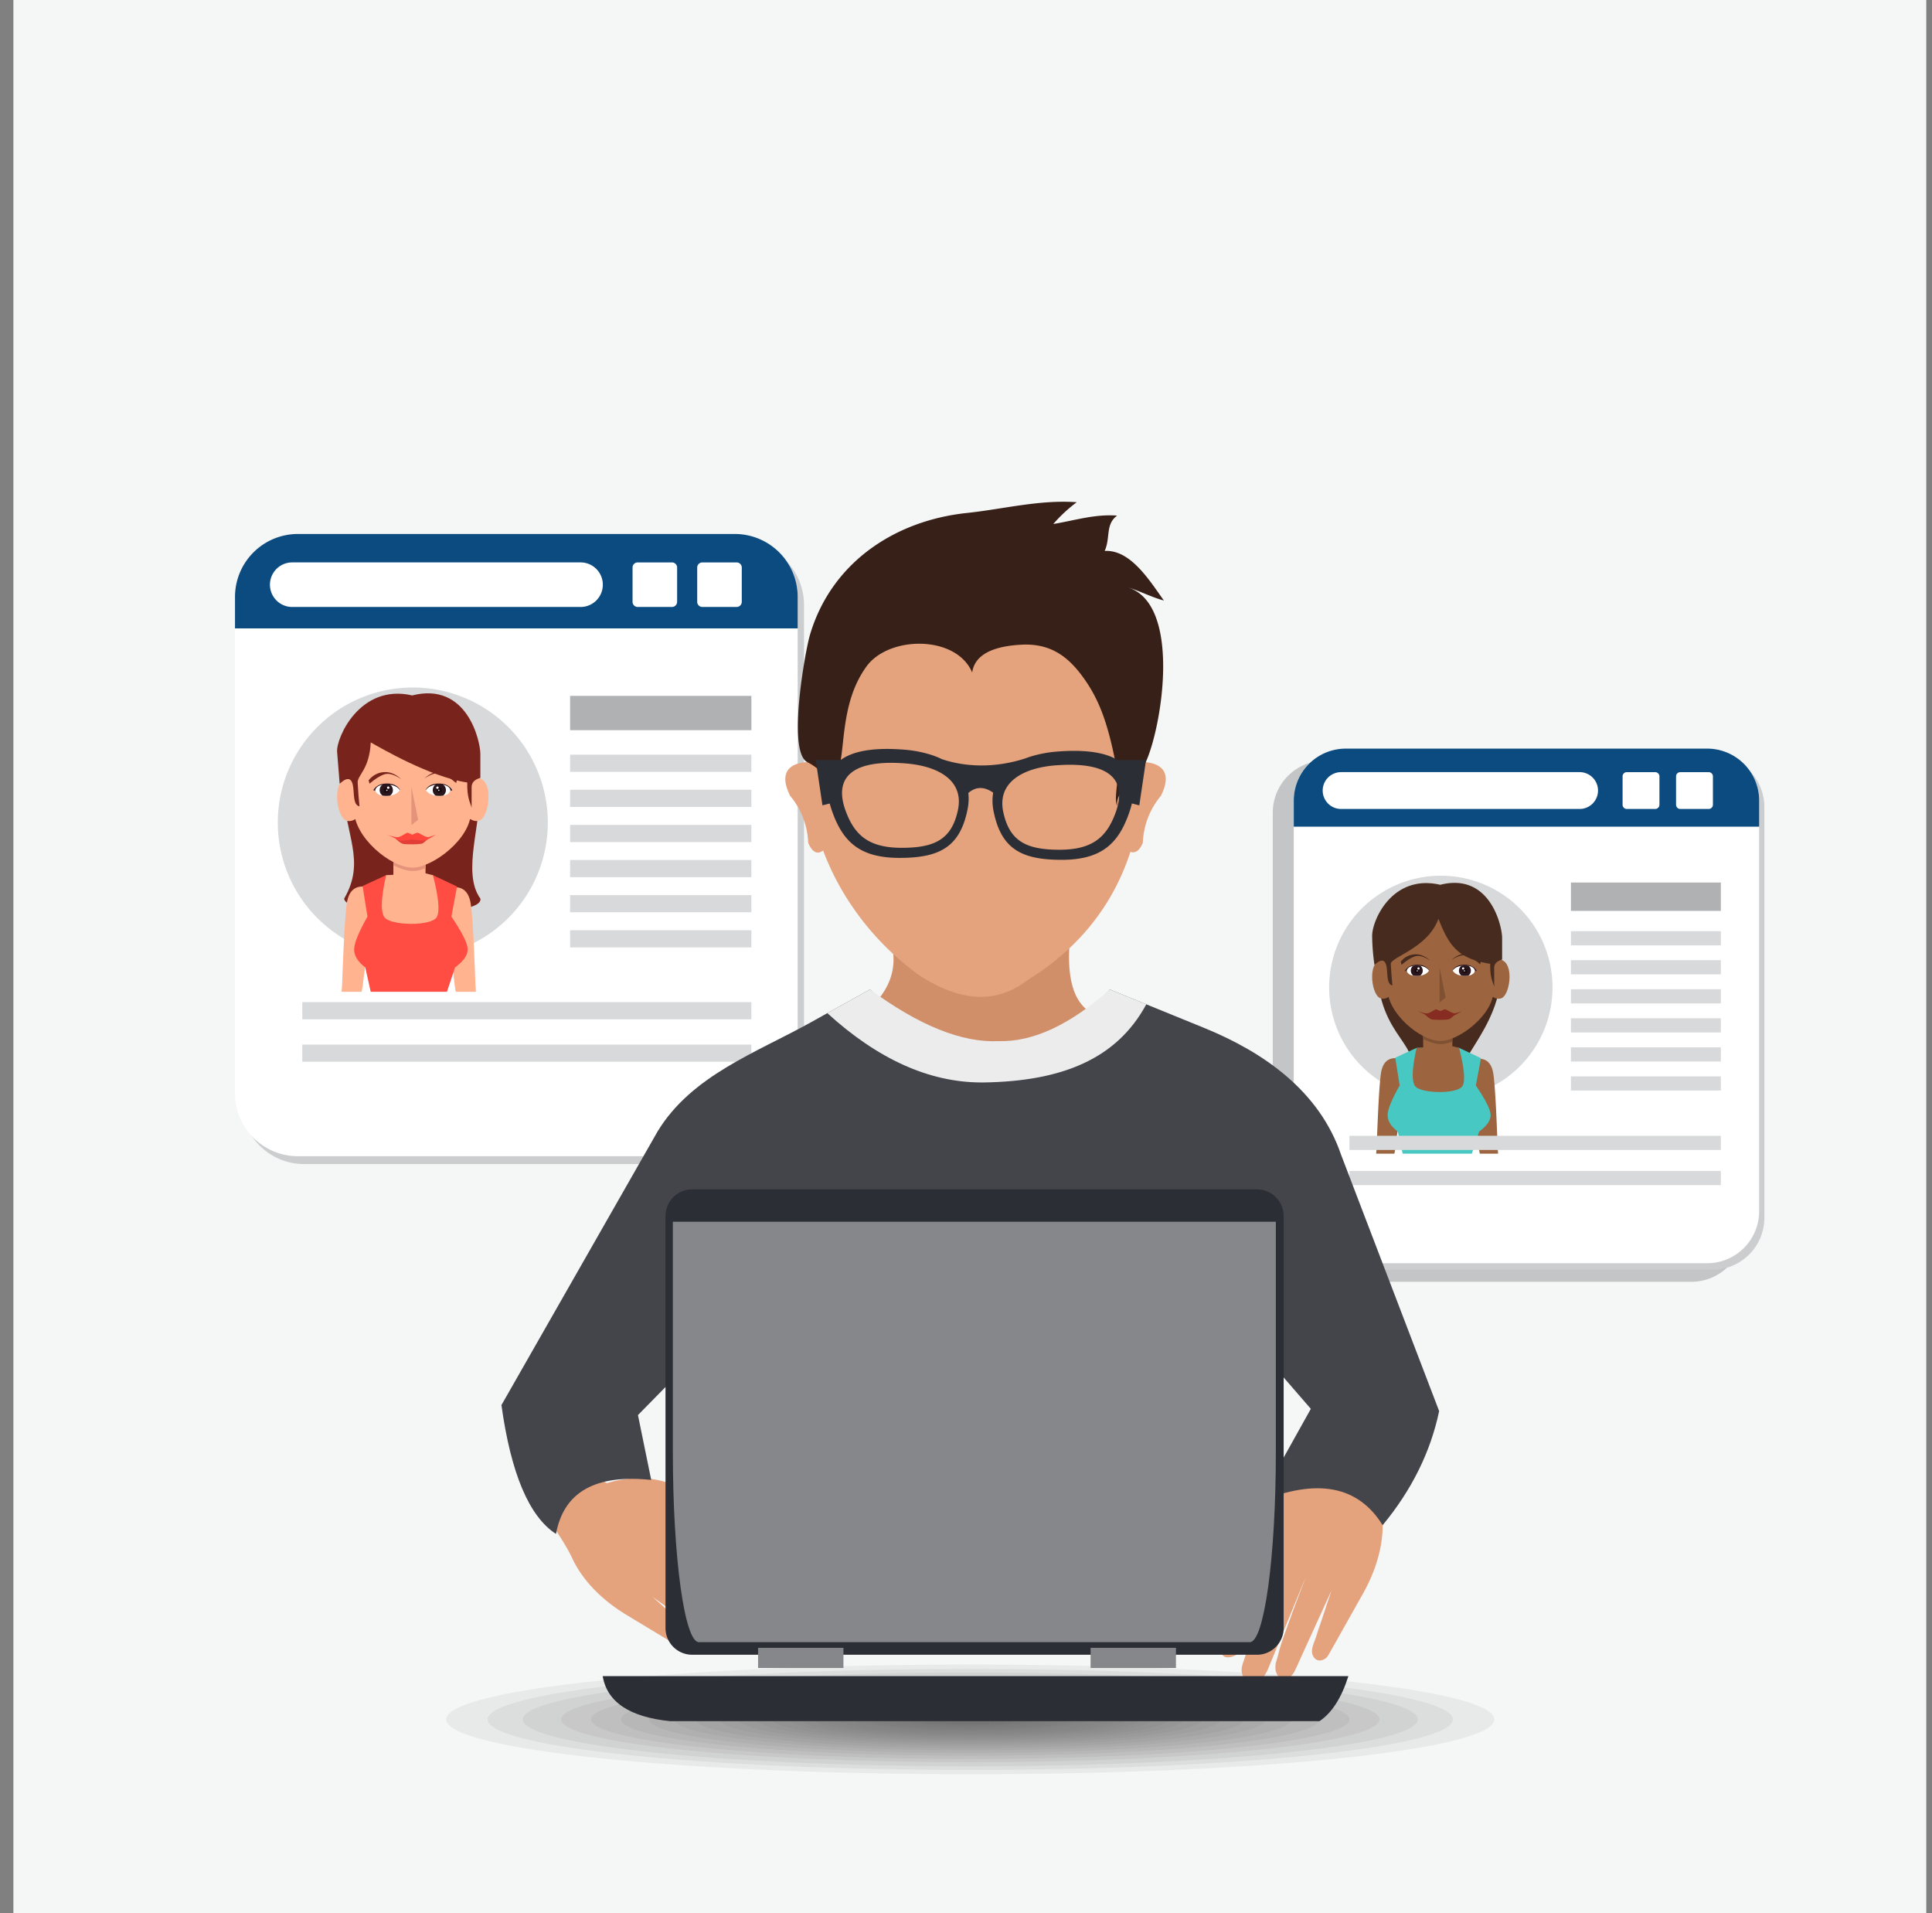 <svg width="101" height="100" fill="none" xmlns="http://www.w3.org/2000/svg"><rect width="100%" height="100%" fill="#808080" stroke="none"/><g clip-path="url(#a)"><path d="M100.746 100H.7V-.046h100.046V100Z" fill="#F5F6F6"/><path d="M42.03 57.558a3.288 3.288 0 0 1-3.29 3.288H15.903a3.288 3.288 0 0 1-3.288-3.288V31.613a3.288 3.288 0 0 1 3.288-3.29h22.839a3.288 3.288 0 0 1 3.288 3.29v25.945Z" fill="#CCCDCF" style="mix-blend-mode:multiply"/><path d="M41.7 57.144a3.29 3.29 0 0 1-3.288 3.29H15.575a3.29 3.29 0 0 1-3.29-3.29V31.2a3.29 3.29 0 0 1 3.29-3.29h22.837a3.289 3.289 0 0 1 3.289 3.29v25.944Z" fill="#fff"/><path d="M12.285 32.845V31.2a3.29 3.29 0 0 1 3.29-3.29h22.837a3.289 3.289 0 0 1 3.289 3.29v1.644H12.285Z" fill="#0B4B7F"/><path d="M35.397 31.456a.27.27 0 0 1-.269.27h-1.792a.27.27 0 0 1-.268-.27v-1.792c0-.148.12-.267.268-.267h1.792c.148 0 .27.12.27.267v1.792Zm3.381 0a.27.27 0 0 1-.27.27h-1.79a.27.27 0 0 1-.27-.27v-1.792c0-.148.121-.267.27-.267h1.79c.15 0 .27.12.27.267v1.792Zm-7.264-.894c0 .643-.52 1.164-1.164 1.164H15.277a1.164 1.164 0 1 1 0-2.33H30.35c.643 0 1.164.522 1.164 1.166Z" fill="#fff"/><path d="M28.638 42.909a7.058 7.058 0 1 1-14.115 0 7.058 7.058 0 0 1 14.115 0Z" fill="#D8D9DA"/><path d="M25.112 46.965c.223 1.042-7.118.928-7.118 0 1.147-1.978.038-3.3-.096-5.909-.134-2.607 7.023-1.903 7.173 0 .148 1.905-.96 4.523.04 5.91Z" fill="#78241C"/><path d="M23.763 51.438c-.039-.415-.213-1.59-.523-3.527l.525-1.538c.482-.007.766.295.85.908.083.612.163 2.007.24 4.187l.027.372h-1.054a4.641 4.641 0 0 1-.065-.402Zm-5.907.402.03-.409c.077-2.178.157-3.574.24-4.185.085-.612.368-.916.85-.91l.526 1.54c-.312 1.937-.486 3.112-.524 3.526a4.907 4.907 0 0 1-.073.437h-1.049v.001Z" fill="#FFB38F"/><path d="M18.515 49.615c.006-.331.238-.899.695-1.704l-.255-1.6 1.231-.566h2.448l1.259.594-.294 1.57c.563.831.847 1.4.85 1.705.005.306-.216.624-.66.953l-.423 1.272H19.38l-.284-1.272c-.395-.303-.59-.621-.583-.953Z" fill="#FF4D44"/><path d="M22.634 45.745c.297 1.16.364 1.888.204 2.184-.27.5-2.458.46-2.752 0-.196-.306-.162-1.033.101-2.184l.377-.02V43.89h1.682v1.759l.388.096Z" fill="#FFB38F"/><path d="M20.563 45.23v-1.34h1.682v1.484c-.09.038-.183.072-.282.1-.52.146-.954-.036-1.4-.246Z" fill="#E6937B"/><path d="M25.084 42.88c-.154.064-.32.041-.498-.068-.791.04-1.186-.042-1.186-.248v-1.035c0-.491.395-.713 1.186-.663.178-.25.387-.29.626-.12.566.405.316 1.947-.128 2.133v.001Zm-7.133-2.132c.24-.17.448-.131.627.119.79-.05 1.185.172 1.185.663v1.035c0 .206-.396.288-1.185.248-.178.11-.345.132-.498.068-.445-.187-.695-1.729-.129-2.133Z" fill="#FFB38F"/><path d="M24.614 42.457c0 1.372-1.986 2.893-3.051 2.893-1.17 0-3.05-1.618-3.05-2.978v-2.868c0-4.051 6.101-4.32 6.101 0v2.953Z" fill="#FFB38F"/><path d="M18.793 42.147c-.313-.072-.276-.529-.323-.961-.057-.536-.295-.609-.713-.22l-.134-1.667c-.058-.708 1.184-3.584 3.925-2.95 2.876-.73 3.564 2.388 3.564 3.06v1.25c-.308.085-.46.25-.457.49.003.243.003.6 0 1.07-.055-.236-.25-.501-.228-1.318-1.942-.29-4.515-1.8-5.046-2.096-.064 1.408-.704 1.718-.683 2.104.027.493.055.851.095 1.239v-.001Z" fill="#78241C"/><path d="m21.86 42.85-.354.278v-2.009l.353 1.732Z" fill="#E6937B"/><path d="M20.976 40.724c-.36-.242-.655-.325-.885-.249-.229.076-.487.239-.773.487l-.048-.178c.215-.26.478-.402.79-.426.311-.027.617.095.916.366Z" fill="#78241C"/><path d="m21.577 43.8.806.04c-.158.15-.26.233-.304.248-.2.067-.792.041-.955.03-.108-.007-.257-.102-.447-.284.518-.027.818-.038.9-.033V43.8Z" fill="#E23D36"/><path d="M20.225 43.622c.279.101.475.145.586.133.168-.02.449-.255.516-.226.044.02.122.051.234.098.146-.073.241-.105.286-.098.066.011.415.243.536.226.08-.012.216-.055.405-.133-.234.154-.397.246-.49.274-.258.077-.534-.004-.719-.016-.22-.014-.54.141-.793.008a8.877 8.877 0 0 0-.56-.267l-.001.001Z" fill="#FF473E"/><path d="M23.103 40.322c.312.025.576.168.79.428l-.047.179c-.287-.248-.546-.41-.775-.487-.229-.077-.524.006-.884.249.299-.271.605-.394.916-.368Z" fill="#78241C"/><path d="M22.36 41.318a.22.22 0 0 0-.112-.022c.125-.228.355-.342.689-.342.335 0 .57.116.71.349a1.826 1.826 0 0 0-.251.094c-.126-.08-.065-.371-.46-.371-.392 0-.45.213-.576.292Z" fill="#2A161C"/><path d="M23.552 41.303c-.054.198-.249.297-.584.297-.334 0-.57-.101-.708-.303.138-.193.374-.29.708-.29.335 0 .53.099.584.297Z" fill="#fff"/><path d="M22.77 41.01a1.353 1.353 0 0 1 .395 0 .354.354 0 0 1 0 .574 1.243 1.243 0 0 1-.394 0 .352.352 0 0 1 0-.574Z" fill="#2A161C"/><path d="M23.108 41.303a.14.14 0 1 1-.28 0 .14.14 0 0 1 .14-.14c.076 0 .14.064.14.14Z" fill="#1A0B11"/><path d="M22.931 41.171a.063.063 0 0 1-.063.062.062.062 0 0 1-.063-.062.063.063 0 1 1 .126 0Zm.04.136a.032.032 0 0 1-.033.033.033.033 0 0 1-.032-.033c0-.018.014-.033.032-.033.02 0 .033.015.033.033Z" fill="#fff"/><path d="M20.226 41.026c-.393 0-.333.292-.458.37a1.845 1.845 0 0 0-.252-.093c.14-.233.375-.35.71-.35.334 0 .564.114.69.343-.053 0-.09.007-.113.022-.126-.08-.183-.293-.577-.293Z" fill="#2A161C"/><path d="M20.195 41.007c.334 0 .57.097.709.29-.138.202-.374.303-.71.303-.334 0-.528-.099-.582-.297.054-.197.248-.296.583-.296Z" fill="#fff"/><path d="M20.54 41.297a.351.351 0 0 1-.147.287 1.253 1.253 0 0 1-.396 0 .352.352 0 0 1 0-.575 1.347 1.347 0 0 1 .396 0 .354.354 0 0 1 .146.288Z" fill="#2A161C"/><path d="M20.195 41.163a.14.14 0 0 1 .14.14.14.14 0 1 1-.28 0 .14.14 0 0 1 .14-.14Z" fill="#1A0B11"/><path d="M20.295 41.108c.035 0 .063.027.063.063a.062.062 0 0 1-.063.062.062.062 0 0 1-.063-.062c0-.035.028-.063.063-.063Zm-.069.166c.017 0 .032.015.032.033a.033.033 0 0 1-.032.033.033.033 0 0 1-.033-.033c0-.018.014-.033.032-.033Z" fill="#fff"/><path d="M39.28 38.166h-9.477v-1.793h9.477v1.793Z" fill="#B0B1B3"/><path d="M39.28 40.343h-9.477v-.896h9.477v.896Zm0 1.835h-9.477v-.896h9.477v.896Zm0 1.835h-9.477v-.896h9.477v.896Zm0 1.836h-9.477v-.898h9.477v.898Zm0 1.834h-9.477v-.896h9.477v.896Zm0 1.837h-9.477v-.898h9.477v.897Zm0 3.756H15.803v-.896H39.28v.896Zm0 2.22H15.803V54.6H39.28v.896Z" fill="#D8D9DA"/><path d="M91.14 42.817v21.46a2.72 2.72 0 0 1-2.722 2.72H69.53a2.717 2.717 0 0 1-2.263-1.213 2.708 2.708 0 0 1-.73-1.85V42.477a2.72 2.72 0 0 1 2.722-2.72h18.89c.943 0 1.776.482 2.263 1.213a2.71 2.71 0 0 1 .729 1.848Z" fill="#C4C5C7" style="mix-blend-mode:multiply"/><path d="M92.237 63.65a2.72 2.72 0 0 1-2.72 2.719h-18.89a2.72 2.72 0 0 1-2.72-2.72V42.19a2.72 2.72 0 0 1 2.72-2.72h18.89a2.72 2.72 0 0 1 2.72 2.72v21.46Z" fill="#CCCDCF" style="mix-blend-mode:multiply"/><path d="M91.964 63.307a2.72 2.72 0 0 1-2.72 2.72h-18.89a2.72 2.72 0 0 1-2.72-2.72V41.85a2.72 2.72 0 0 1 2.72-2.72h18.89a2.72 2.72 0 0 1 2.72 2.72v21.459Z" fill="#fff"/><path d="M67.635 43.21v-1.36a2.72 2.72 0 0 1 2.72-2.721h18.89a2.72 2.72 0 0 1 2.72 2.72v1.36h-24.33Z" fill="#0B4B7F"/><path d="M86.751 42.061c0 .123-.1.223-.223.223h-1.482a.223.223 0 0 1-.222-.223V40.58c0-.123.1-.221.222-.221h1.482c.123 0 .223.1.223.22v1.483Zm2.796 0c0 .123-.1.223-.223.223h-1.482a.223.223 0 0 1-.222-.223V40.58c0-.123.1-.221.222-.221h1.482c.123 0 .223.1.223.22v1.483Zm-6.007-.741a.963.963 0 0 1-.963.964H70.11a.963.963 0 1 1 0-1.926h12.467c.532 0 .963.43.963.963Z" fill="#fff"/><path d="M81.16 51.534a5.838 5.838 0 1 1-11.675 0 5.838 5.838 0 0 1 11.675 0Z" fill="#D8D9DA"/><path d="M76.455 56.917c.201.944-2.919.269-2.919-.572 1.04-1.796-1.478-1.932-1.554-5.828-.047-2.37 6.488-1.733 6.507 0 .037 3.45-2.944 5.142-2.035 6.4Z" fill="#472B1E"/><path d="M77.302 59.937c-.035-.377-.193-1.444-.475-3.2l.477-1.397c.438-.006.694.269.77.824.076.555.15 1.821.218 3.798l.025.338h-.956a4.028 4.028 0 0 1-.06-.364h.001Zm-5.36.364.028-.37c.069-1.978.142-3.244.218-3.798.076-.556.332-.83.77-.825l.477 1.396c-.282 1.757-.44 2.824-.475 3.2a4.223 4.223 0 0 1-.066.397h-.952Z" fill="#9C643F"/><path d="M72.54 58.282c.006-.3.216-.816.631-1.546l-.232-1.451 1.119-.515h2.22l1.143.54-.267 1.426c.511.753.769 1.268.773 1.546.003.277-.197.565-.6.864l-.384 1.154h-3.616l-.257-1.154c-.358-.276-.534-.565-.528-.864h-.001Z" fill="#47C8C2"/><path d="M76.278 54.77c.27 1.053.33 1.714.184 1.983-.244.454-2.23.416-2.496 0-.178-.278-.147-.939.092-1.983l.342-.017v-1.664h1.526v1.594l.352.087Z" fill="#9C643F"/><path d="M74.4 54.304V53.09h1.526v1.346a2.173 2.173 0 0 1-.256.09c-.472.132-.866-.032-1.27-.221Z" fill="#7F5132"/><path d="M78.5 52.172c-.14.058-.29.037-.45-.063-.718.037-1.076-.038-1.076-.224v-.938c0-.446.358-.647 1.075-.603.162-.226.351-.262.569-.107.513.366.286 1.765-.117 1.935H78.5Zm-6.471-1.936c.217-.154.406-.12.568.107.717-.044 1.075.157 1.075.603v.938c0 .187-.359.261-1.075.224-.161.1-.312.121-.452.063-.403-.17-.63-1.569-.117-1.935Z" fill="#9C643F"/><path d="M78.074 51.787c0 1.246-1.802 2.626-2.768 2.626-1.063 0-2.768-1.468-2.768-2.702v-2.602c0-3.678 5.536-3.92 5.536 0v2.678Z" fill="#9C643F"/><path d="M72.793 51.506c-.283-.065-.25-.48-.292-.871-.052-.486-.268-.553-.647-.2a11.279 11.279 0 0 1-.122-1.512c-.001-.85 1.074-3.252 3.56-2.676 2.61-.662 3.235 2.167 3.235 2.775v1.134c-.28.079-.418.227-.415.447.002.22.002.543 0 .969-.051-.215-.226-.456-.206-1.196-1.762-.265-2.187-1.038-2.709-2.356-.537 1.53-2.51 2.013-2.49 2.364.025.446.05.771.086 1.122Z" fill="#472B1E"/><path d="m75.575 52.144-.32.252v-1.823l.32 1.57Z" fill="#7F5132"/><path d="M74.774 50.215c-.327-.22-.594-.295-.803-.225-.208.069-.441.216-.702.442l-.043-.163a1.01 1.01 0 0 1 .716-.387c.284-.022.56.088.832.333Z" fill="#472B1E"/><path d="m75.318 53.005.732.036c-.143.137-.235.212-.276.225-.181.062-.719.038-.867.028-.098-.007-.233-.093-.405-.259.47-.023.742-.033.816-.03Z" fill="#872C20"/><path d="M74.092 52.845c.254.092.43.132.533.12.151-.017.407-.23.467-.205l.213.09c.131-.066.218-.096.258-.09.06.011.377.22.487.206.074-.01.196-.05.367-.121-.212.14-.36.223-.446.248-.233.07-.484-.003-.651-.014-.2-.013-.491.128-.719.007a7.515 7.515 0 0 0-.51-.241h.001Z" fill="#872C20"/><path d="M76.705 49.851c.283.023.521.152.716.387l-.043.163c-.26-.226-.495-.373-.703-.443-.208-.069-.475.006-.802.226.27-.246.549-.356.832-.333Z" fill="#472B1E"/><path d="M76.03 50.755c-.021-.014-.055-.02-.102-.02.114-.207.322-.31.625-.31.304 0 .518.104.644.315a1.94 1.94 0 0 0-.228.085c-.114-.071-.06-.337-.416-.337s-.408.195-.524.266Z" fill="#2A161C"/><path d="M77.11 50.74c-.05.18-.226.269-.528.269-.304 0-.518-.092-.643-.275.125-.176.34-.263.643-.263s.48.09.528.269Z" fill="#fff"/><path d="M76.403 50.475a1.202 1.202 0 0 1 .358 0 .317.317 0 0 1 .133.26.319.319 0 0 1-.133.26 1.221 1.221 0 0 1-.358 0 .32.32 0 0 1 0-.52Z" fill="#2A161C"/><path d="M76.708 50.74c0 .07-.057.128-.127.128a.127.127 0 1 1 .127-.128Z" fill="#1A0B11"/><path d="M76.548 50.62a.057.057 0 0 1-.057.057.057.057 0 0 1-.058-.057c0-.032.025-.057.058-.057.031 0 .057.025.057.057Zm.037.124a.03.03 0 0 1-.03.03.03.03 0 0 1-.03-.03.03.03 0 0 1 .03-.03.03.03 0 0 1 .03.03Z" fill="#fff"/><path d="M74.093 50.489c-.357 0-.301.266-.416.337a1.953 1.953 0 0 0-.227-.085c.125-.21.34-.316.643-.316s.512.104.625.31a.197.197 0 0 0-.102.02c-.114-.071-.165-.266-.523-.266Z" fill="#2A161C"/><path d="M74.066 50.471c.303 0 .517.088.642.263-.125.183-.339.275-.642.275-.304 0-.48-.09-.53-.269.05-.178.227-.268.53-.268Z" fill="#fff"/><path d="M74.377 50.735a.32.32 0 0 1-.133.26 1.221 1.221 0 0 1-.358 0 .317.317 0 0 1-.133-.26c0-.108.051-.202.133-.26a1.21 1.21 0 0 1 .358 0 .32.32 0 0 1 .133.26Z" fill="#2A161C"/><path d="M74.066 50.614c.07 0 .127.057.127.126 0 .07-.058.128-.127.128a.127.127 0 0 1-.127-.128c0-.07.056-.126.127-.126Z" fill="#1A0B11"/><path d="M74.156 50.563c.032 0 .056.025.056.057a.056.056 0 0 1-.056.057.057.057 0 1 1 0-.114Zm-.064.152a.03.03 0 0 1 .03.03.03.03 0 0 1-.03.03.03.03 0 0 1-.03-.03.03.03 0 0 1 .03-.03Z" fill="#fff"/><path d="M89.962 47.611h-7.838v-1.482h7.838v1.482Z" fill="#B0B1B3"/><path d="M89.962 49.412h-7.838v-.741h7.838v.74Zm0 1.517h-7.838v-.742h7.838v.742Zm0 1.519h-7.838v-.742h7.838v.742Zm0 1.517h-7.838v-.742h7.838v.742Zm0 1.518h-7.838v-.741h7.838v.741Zm0 1.517h-7.838v-.74h7.838V57Zm0 3.108H70.546v-.741h19.416v.741Zm0 1.836H70.546v-.74h19.416v.74Z" fill="#D8D9DA"/><path opacity=".1" d="M70.55 89.87c0 1.146-8.877 2.076-19.827 2.076-10.95 0-19.828-.929-19.828-2.075 0-1.146 8.877-2.076 19.828-2.076 10.95 0 19.827.929 19.827 2.076Z" fill="#707176"/><path opacity=".1" d="M68.98 89.87c0 1.056-8.173 1.911-18.257 1.911-10.084 0-18.258-.856-18.258-1.91 0-1.055 8.174-1.911 18.258-1.911s18.258.856 18.258 1.91Z" fill="#707176"/><path opacity=".1" d="M78.12 89.87c0 1.584-12.266 2.868-27.397 2.868-15.13 0-27.396-1.284-27.396-2.867 0-1.584 12.266-2.867 27.396-2.867 15.132 0 27.397 1.284 27.397 2.867Z" fill="#707176"/><path opacity=".1" d="M75.952 89.87c0 1.459-11.296 2.641-25.23 2.641-13.933 0-25.228-1.182-25.228-2.64 0-1.458 11.295-2.64 25.229-2.64 13.933 0 25.229 1.182 25.229 2.64Z" fill="#707176"/><path opacity=".1" d="M74.117 89.87c0 1.353-10.474 2.45-23.394 2.45-12.92 0-23.393-1.096-23.393-2.45 0-1.352 10.474-2.447 23.394-2.447 12.92 0 23.393 1.096 23.393 2.448Z" fill="#707176"/><path opacity=".1" d="M72.116 89.87c0 1.237-9.578 2.24-21.392 2.24-11.815 0-21.393-1.003-21.393-2.24 0-1.236 9.578-2.238 21.393-2.238 11.814 0 21.392 1.002 21.392 2.239Z" fill="#707176"/><path opacity=".1" d="M59.578 89.87c0 .513-3.964.928-8.855.928s-8.856-.415-8.856-.927 3.965-.927 8.856-.927c4.89 0 8.855.415 8.855.927Z" fill="#707176"/><path opacity=".1" d="M58.878 89.87c0 .472-3.651.854-8.154.854-4.504 0-8.155-.382-8.155-.853 0-.472 3.651-.854 8.154-.854 4.504 0 8.155.382 8.155.854Z" fill="#707176"/><path opacity=".1" d="M58.285 89.87c0 .438-3.386.792-7.561.792-4.176 0-7.562-.355-7.562-.791 0-.437 3.386-.792 7.562-.792 4.175 0 7.561.354 7.561.792Z" fill="#707176"/><path opacity=".1" d="M57.638 89.87c0 .4-3.096.724-6.914.724-3.82 0-6.915-.323-6.915-.723 0-.4 3.096-.724 6.915-.724 3.818 0 6.914.324 6.914.724Z" fill="#707176"/><path opacity=".1" d="M62.868 89.87c0 .703-5.437 1.271-12.145 1.271-6.706 0-12.144-.568-12.144-1.27 0-.702 5.438-1.271 12.145-1.271s12.144.57 12.144 1.27Z" fill="#707176"/><path opacity=".1" d="M61.906 89.87c0 .647-5.007 1.17-11.182 1.17-6.177 0-11.184-.523-11.184-1.17 0-.646 5.007-1.17 11.184-1.17 6.176 0 11.182.524 11.182 1.17Z" fill="#707176"/><path opacity=".1" d="M61.093 89.87c0 .6-4.643 1.086-10.37 1.086-5.727 0-10.37-.485-10.37-1.085s4.643-1.086 10.37-1.086c5.727 0 10.37.486 10.37 1.086Z" fill="#707176"/><path opacity=".1" d="M60.206 89.87c0 .549-4.246.993-9.483.993-5.236 0-9.482-.444-9.482-.992 0-.549 4.246-.993 9.483-.993 5.236 0 9.482.444 9.482.993Z" fill="#707176"/><path opacity=".1" d="M67.504 89.87c0 .97-7.513 1.757-16.781 1.757-9.268 0-16.781-.787-16.781-1.756 0-.97 7.513-1.756 16.78-1.756 9.269 0 16.782.786 16.782 1.756Z" fill="#707176"/><path opacity=".1" d="M66.176 89.87c0 .894-6.918 1.618-15.453 1.618-8.534 0-15.452-.724-15.452-1.617s6.918-1.618 15.453-1.618c8.534 0 15.452.724 15.452 1.618Z" fill="#707176"/><path opacity=".1" d="M65.052 89.87c0 .829-6.416 1.5-14.33 1.5-7.913 0-14.329-.671-14.329-1.5 0-.828 6.416-1.499 14.33-1.499 7.913 0 14.33.671 14.33 1.5Z" fill="#707176"/><path opacity=".1" d="M63.826 89.87c0 .758-5.866 1.372-13.102 1.372-7.237 0-13.103-.615-13.103-1.371 0-.757 5.866-1.371 13.102-1.371 7.237 0 13.103.614 13.103 1.37Z" fill="#707176"/><path opacity=".1" d="M56.829 89.87c0 .354-2.734.64-6.106.64-3.373 0-6.106-.286-6.106-.64 0-.352 2.733-.639 6.106-.639 3.372 0 6.106.287 6.106.64Z" fill="#707176"/><path opacity=".1" d="M56.29 89.87c0 .322-2.493.583-5.566.583-3.075 0-5.567-.26-5.567-.582 0-.322 2.493-.583 5.567-.583 3.074 0 5.566.261 5.566.583Z" fill="#707176"/><path opacity=".1" d="M55.913 89.87c0 .301-2.324.544-5.19.544-2.865 0-5.188-.243-5.188-.543 0-.3 2.323-.543 5.189-.543 2.865 0 5.189.243 5.189.543Z" fill="#707176"/><path opacity=".1" d="M55.502 89.87c0 .277-2.14.501-4.78.501-2.639 0-4.778-.224-4.778-.5s2.14-.5 4.779-.5 4.779.224 4.779.5Z" fill="#707176"/><path opacity=".1" d="M55.154 89.87c0 .257-1.983.465-4.431.465-2.447 0-4.432-.208-4.432-.464s1.985-.464 4.432-.464 4.431.208 4.431.464Z" fill="#707176"/><path opacity=".1" d="M54.775 89.87c0 .235-1.814.425-4.051.425-2.238 0-4.052-.19-4.052-.424 0-.235 1.814-.425 4.052-.425 2.237 0 4.051.19 4.051.425Z" fill="#707176"/><path opacity=".1" d="M54.302 89.87c0 .208-1.603.376-3.578.376-1.977 0-3.578-.168-3.578-.375s1.602-.374 3.578-.374c1.976 0 3.578.167 3.578.374Z" fill="#707176"/><path opacity=".1" d="M53.986 89.87c0 .19-1.46.342-3.262.342s-3.262-.153-3.262-.341c0-.189 1.46-.342 3.261-.342 1.802 0 3.263.153 3.263.342Z" fill="#707176"/><path opacity=".1" d="M53.986 89.87c0 .19-1.46.342-3.262.342s-3.262-.153-3.262-.341c0-.189 1.46-.342 3.261-.342 1.802 0 3.263.153 3.263.342Z" fill="#707176"/><path opacity=".1" d="M53.727 89.87c0 .174-1.345.315-3.003.315-1.66 0-3.004-.141-3.004-.314 0-.174 1.345-.315 3.004-.315 1.658 0 3.004.141 3.004.315Z" fill="#707176"/><path opacity=".1" d="M53.509 89.87c0 .161-1.247.292-2.785.292s-2.786-.13-2.786-.291c0-.161 1.247-.291 2.786-.291 1.538 0 2.785.13 2.785.29Z" fill="#707176"/><path opacity=".1" d="M53.27 89.87c0 .148-1.14.267-2.547.267-1.407 0-2.548-.119-2.548-.266 0-.148 1.14-.267 2.548-.267 1.407 0 2.547.12 2.547.267Z" fill="#707176"/><path opacity=".1" d="M52.972 89.87c0 .13-1.007.236-2.25.236-1.242 0-2.249-.105-2.249-.235s1.007-.236 2.25-.236c1.242 0 2.25.105 2.25.236Z" fill="#707176"/><path opacity=".1" d="M52.774 89.87c0 .119-.918.215-2.05.215-1.133 0-2.05-.095-2.05-.214s.917-.215 2.05-.215c1.132 0 2.05.096 2.05.215Z" fill="#707176"/><path opacity=".1" d="M52.635 89.87c0 .111-.856.2-1.911.2-1.056 0-1.912-.089-1.912-.2 0-.11.856-.2 1.912-.2 1.055 0 1.911.09 1.911.2Z" fill="#707176"/><path opacity=".1" d="M52.484 89.87c0 .103-.789.185-1.76.185-.973 0-1.76-.082-1.76-.184s.788-.185 1.76-.185 1.76.083 1.76.185Z" fill="#707176"/><path opacity=".1" d="M52.356 89.87c0 .095-.731.172-1.633.172-.9 0-1.632-.077-1.632-.171 0-.094.731-.171 1.633-.171.9 0 1.632.076 1.632.17Z" fill="#707176"/><path opacity=".1" d="M52.216 89.87c0 .087-.668.157-1.492.157-.825 0-1.493-.07-1.493-.156 0-.087.668-.156 1.492-.156.825 0 1.493.07 1.493.156Z" fill="#707176"/><path opacity=".1" d="M52.041 89.87c0 .077-.59.139-1.317.139-.728 0-1.318-.062-1.318-.138 0-.076.59-.138 1.318-.138.727 0 1.317.061 1.317.138Z" fill="#707176"/><path opacity=".1" d="M51.925 89.87c0 .07-.538.127-1.201.127-.664 0-1.202-.057-1.202-.126 0-.07.538-.126 1.202-.126.663 0 1.201.057 1.201.126Z" fill="#707176"/><path opacity=".1" d="M51.754 89.87c0 .06-.462.109-1.031.109-.57 0-1.032-.049-1.032-.108 0-.06.462-.108 1.032-.108.57 0 1.031.049 1.031.108Z" fill="#707176"/><path opacity=".1" d="M51.572 89.87c0 .05-.38.09-.85.09-.468 0-.849-.04-.849-.09 0-.048.38-.088.85-.088.469 0 .85.04.85.089Z" fill="#707176"/><path opacity=".1" d="M51.31 89.87c0 .034-.263.062-.587.062-.324 0-.587-.028-.587-.061 0-.034.263-.062.587-.062.324 0 .586.028.586.062Z" fill="#707176"/><path opacity=".1" d="M51.12 89.87c0 .024-.178.042-.397.042-.22 0-.398-.018-.398-.041 0-.023.178-.042.398-.042.22 0 .397.019.397.042Z" fill="#707176"/><path d="m27.837 78.24 1.68-2.175c.303.253 1.038.74 2.205 1.459 1.453-.435 2.784-.327 3.994.325a82.7 82.7 0 0 0 2.455 1.135c1.788.373 2.131.836 1.031 1.39-.835.155-1.891-.117-3.166-.815.055.068.415.303 1.078.706 1.169.726 2.064 1.462 3.334 2.56.22.19.393.643.232.886-.114.17-.41.227-.636.225-.157-.002-.336-.14-.468-.218-.507-.298-.918-.664-1.563-1.103-.544-.371-1.135-.766-1.627-1.203.158.115.306.244.46.364.696.545 1.366 1.119 2.042 1.688.33.277.632.576.95.865.154.138.325.269.424.455.089.167.152.542.045.716-.302.493-1.008.114-1.296-.112L34.694 82a.048.048 0 0 1 .01.006c.149.113.293.236.437.356l.92.764c.37.305.732.618 1.096.93.329.28.674.572.97.887.111.117.222.227.34.335.118.107.257.336.274.494.016.145.026.308-.073.426-.185.219-.541.144-.75.012-.244-.156-.474-.335-.707-.504-.324-.232-.646-.467-.968-.7-.34-.248-.68-.494-1.02-.74l-.81-.587-.331-.239c.097.077.186.168.28.249.42.366.824.753 1.247 1.117.202.174.39.367.597.535.23.187.496.421.421.762-.07.316-.462.365-.7.221-.297-.18-.594-.36-.892-.538l-1.518-.915-.773-.467c-1.135-.685-2.247-1.694-2.837-2.973-.29-.63-.979-1.692-2.067-3.19h-.003Zm44.427 1.051c.118 1.403-.352 2.83-1 3.986-.148.263-.297.525-.443.787-.29.515-.58 1.03-.868 1.545l-.512.908c-.136.241-.5.393-.718.153-.233-.259-.116-.595-.009-.87.096-.249.165-.51.255-.76.188-.526.348-1.061.534-1.588.042-.116.073-.24.12-.354l-.17.372c-.14.303-.277.606-.416.91-.174.382-.35.764-.523 1.146l-.496 1.087c-.12.262-.23.531-.367.786-.116.219-.389.459-.658.36-.144-.054-.215-.2-.273-.335-.063-.146-.055-.413-.007-.564.05-.153.093-.303.13-.46.103-.42.26-.845.408-1.252.163-.45.323-.9.494-1.348.142-.373.284-.745.424-1.118.065-.175.13-.354.204-.526l.005-.01-2.084 5.078c-.14.34-.566 1.017-1.072.737-.178-.1-.308-.456-.313-.646-.006-.21.079-.408.143-.604.134-.407.25-.817.4-1.22.308-.828.608-1.659.945-2.475.074-.18.14-.367.22-.544-.213.623-.531 1.258-.822 1.849-.345.7-.52 1.222-.816 1.731-.076.133-.164.342-.299.42-.196.114-.48.211-.665.119-.26-.132-.332-.611-.235-.884.564-1.582.979-2.665 1.637-3.872.379-.678.576-1.06.59-1.146-.766 1.237-1.55 1.994-2.353 2.271-1.23.061-1.16-.512.212-1.718a79.93 79.93 0 0 0 1.575-2.199c.731-1.164 1.836-1.914 3.315-2.253.66-1.202 1.06-1.987 1.197-2.356l3.636 1.524c-.943 1.531-1.385 2.641-1.327 3.331l.002.002Z" fill="#E4A27D"/><path d="M56.175 47.403c-.706 3.679-.118 5.613 1.764 5.802-4.941 3.866-9.294 3.866-13.059 0 1.648-1.227 2.184-2.65 1.609-4.272l9.686-1.53Z" fill="#D08E69"/><path d="M72.28 79.718c-1.279-2.066-3.435-2.472-6.467-1.217l2.714-4.863-6.078-7.013-1.507 12.464H41.711l-1.144-12.47-7.216 7.345.693 3.39c-2.919-.308-4.578.633-4.978 2.823-1.404-.909-2.355-3.154-2.852-6.735l8.158-14.294c1.776-2.934 5.159-4.122 8.023-5.715 1.029-.572 2.055-1.148 3.086-1.715 4.65 4.052 8.83 4.052 12.54 0 1.66.675 3.319 1.35 4.977 2.029 3.05 1.25 5.97 3.267 7.109 6.607l5.128 13.402c-.45 2.14-1.435 4.127-2.953 5.962h-.002Z" fill="#43454B"/><path d="M60.691 41.591c-.59.72-.906 1.54-.948 2.462-.17.404-.387.561-.649.473-1.009 3.102-3.017 5.245-5.34 6.677-1.623 1.275-3.528 1.195-5.714-.238-1.933-1.388-3.925-3.604-5.008-6.509-.31.227-.57.093-.78-.403a4.082 4.082 0 0 0-.947-2.46c-.825-1.652.626-1.75.903-1.755.011-7.189 3.943-11.1 8.79-11.1 4.848 0 8.78 3.911 8.79 11.1.278.004 1.729.103.903 1.754Z" fill="#E4A27D"/><path d="M59.88 39.874c-.287.61-1.614 1.451-1.47 2.244 0 .044 0 .044 0 0-.178-.278.027-1.14 0-1.48-.047-.589-.158-1.13-.294-1.707-.286-1.202-.639-2.28-1.337-3.307-.823-1.212-1.757-2.008-3.37-1.927-.969.049-2.426.283-2.586 1.454-.827-1.965-4.36-1.936-5.53-.31-.687.953-.969 2.023-1.13 3.164-.097.686-.137 1.384-.27 2.058-.08.407-.14 1.244-.365 1.517-.151-.793-.591-1.374-1.32-1.742-1.077-.545-.103-5.845.128-6.633 1.11-3.783 4.418-5.992 8.212-6.393 1.906-.202 3.792-.702 5.741-.562a7.794 7.794 0 0 0-1.226 1.138c1.108-.178 2.156-.526 3.337-.438-.625.459-.338 1.16-.651 1.847 1.372-.083 2.389 1.615 3.096 2.591-.657-.174-1.277-.512-1.93-.7 2.89.83 1.834 7.339.965 9.186Z" fill="#362017"/><path d="M52.21 54.418c1.788.05 3.724-.85 5.81-2.701l1.906.776c-1.542 2.854-4.4 4.027-8.517 4.086h-.132c-2.714-.013-5.39-1.22-8.028-3.624l2.23-1.238c2.581 1.895 4.824 2.795 6.73 2.701Z" fill="#ECECED"/><path d="M67.106 85.095c0 .772-.626 1.397-1.397 1.397H36.188a1.396 1.396 0 0 1-1.397-1.397V63.563c0-.772.625-1.397 1.397-1.397h29.521c.771 0 1.397.625 1.397 1.397v21.532Z" fill="#2C2E35"/><path d="M66.698 63.859v12.045c0 5.485-.61 9.931-1.362 9.931H36.538c-.753 0-1.363-4.446-1.363-9.93V63.858H66.7ZM44.092 87.183H39.63V86.13h4.463v1.053Zm17.384 0h-4.463V86.13h4.463v1.053Z" fill="#85878B"/><path d="M31.506 87.608H70.49c-.359 1.137-.863 1.923-1.512 2.356H35.036c-2.126-.217-3.302-1.002-3.529-2.356Z" fill="#2C2E35"/><path fill-rule="evenodd" clip-rule="evenodd" d="M59.045 42.437c-.563 1.656-1.46 2.505-3.547 2.505-2.088 0-3.149-.564-3.549-2.505a2.675 2.675 0 0 1-.029-1.005c-.294-.212-.796-.427-1.298.018.032.27.02.564-.047.886-.4 1.94-1.46 2.505-3.549 2.505-2.088 0-2.984-.848-3.548-2.505-.636-1.868-.023-3.45 3.757-3.154a6.27 6.27 0 0 1 1.509.294c.174.059.339.126.494.203.766.261 2.36.609 4.37-.04a4.63 4.63 0 0 1 .32-.11 6.457 6.457 0 0 1 1.361-.247c3.78-.294 4.393 1.286 3.756 3.155ZM47.31 39.9c-3.129-.23-3.636 1.003-3.11 2.46.467 1.292 1.21 1.954 2.937 1.954 1.728 0 2.606-.44 2.937-1.953.345-1.578-1.04-2.334-2.764-2.46Zm7.906.101c-1.724.127-3.11.883-2.764 2.46.331 1.515 1.209 1.954 2.937 1.954 1.728 0 2.47-.661 2.937-1.953.526-1.458.02-2.691-3.11-2.46Z" fill="#2C2E35"/><path d="m43.911 41.859-.915.235-.352-2.366h1.458l-.191 2.13Zm14.541-2.13h1.459l-.351 2.366-.916-.235-.192-2.131Z" fill="#2C2E35"/></g><defs><clipPath id="a"><path fill="#fff" transform="translate(.7)" d="M0 0h100v100H0z"/></clipPath></defs></svg>